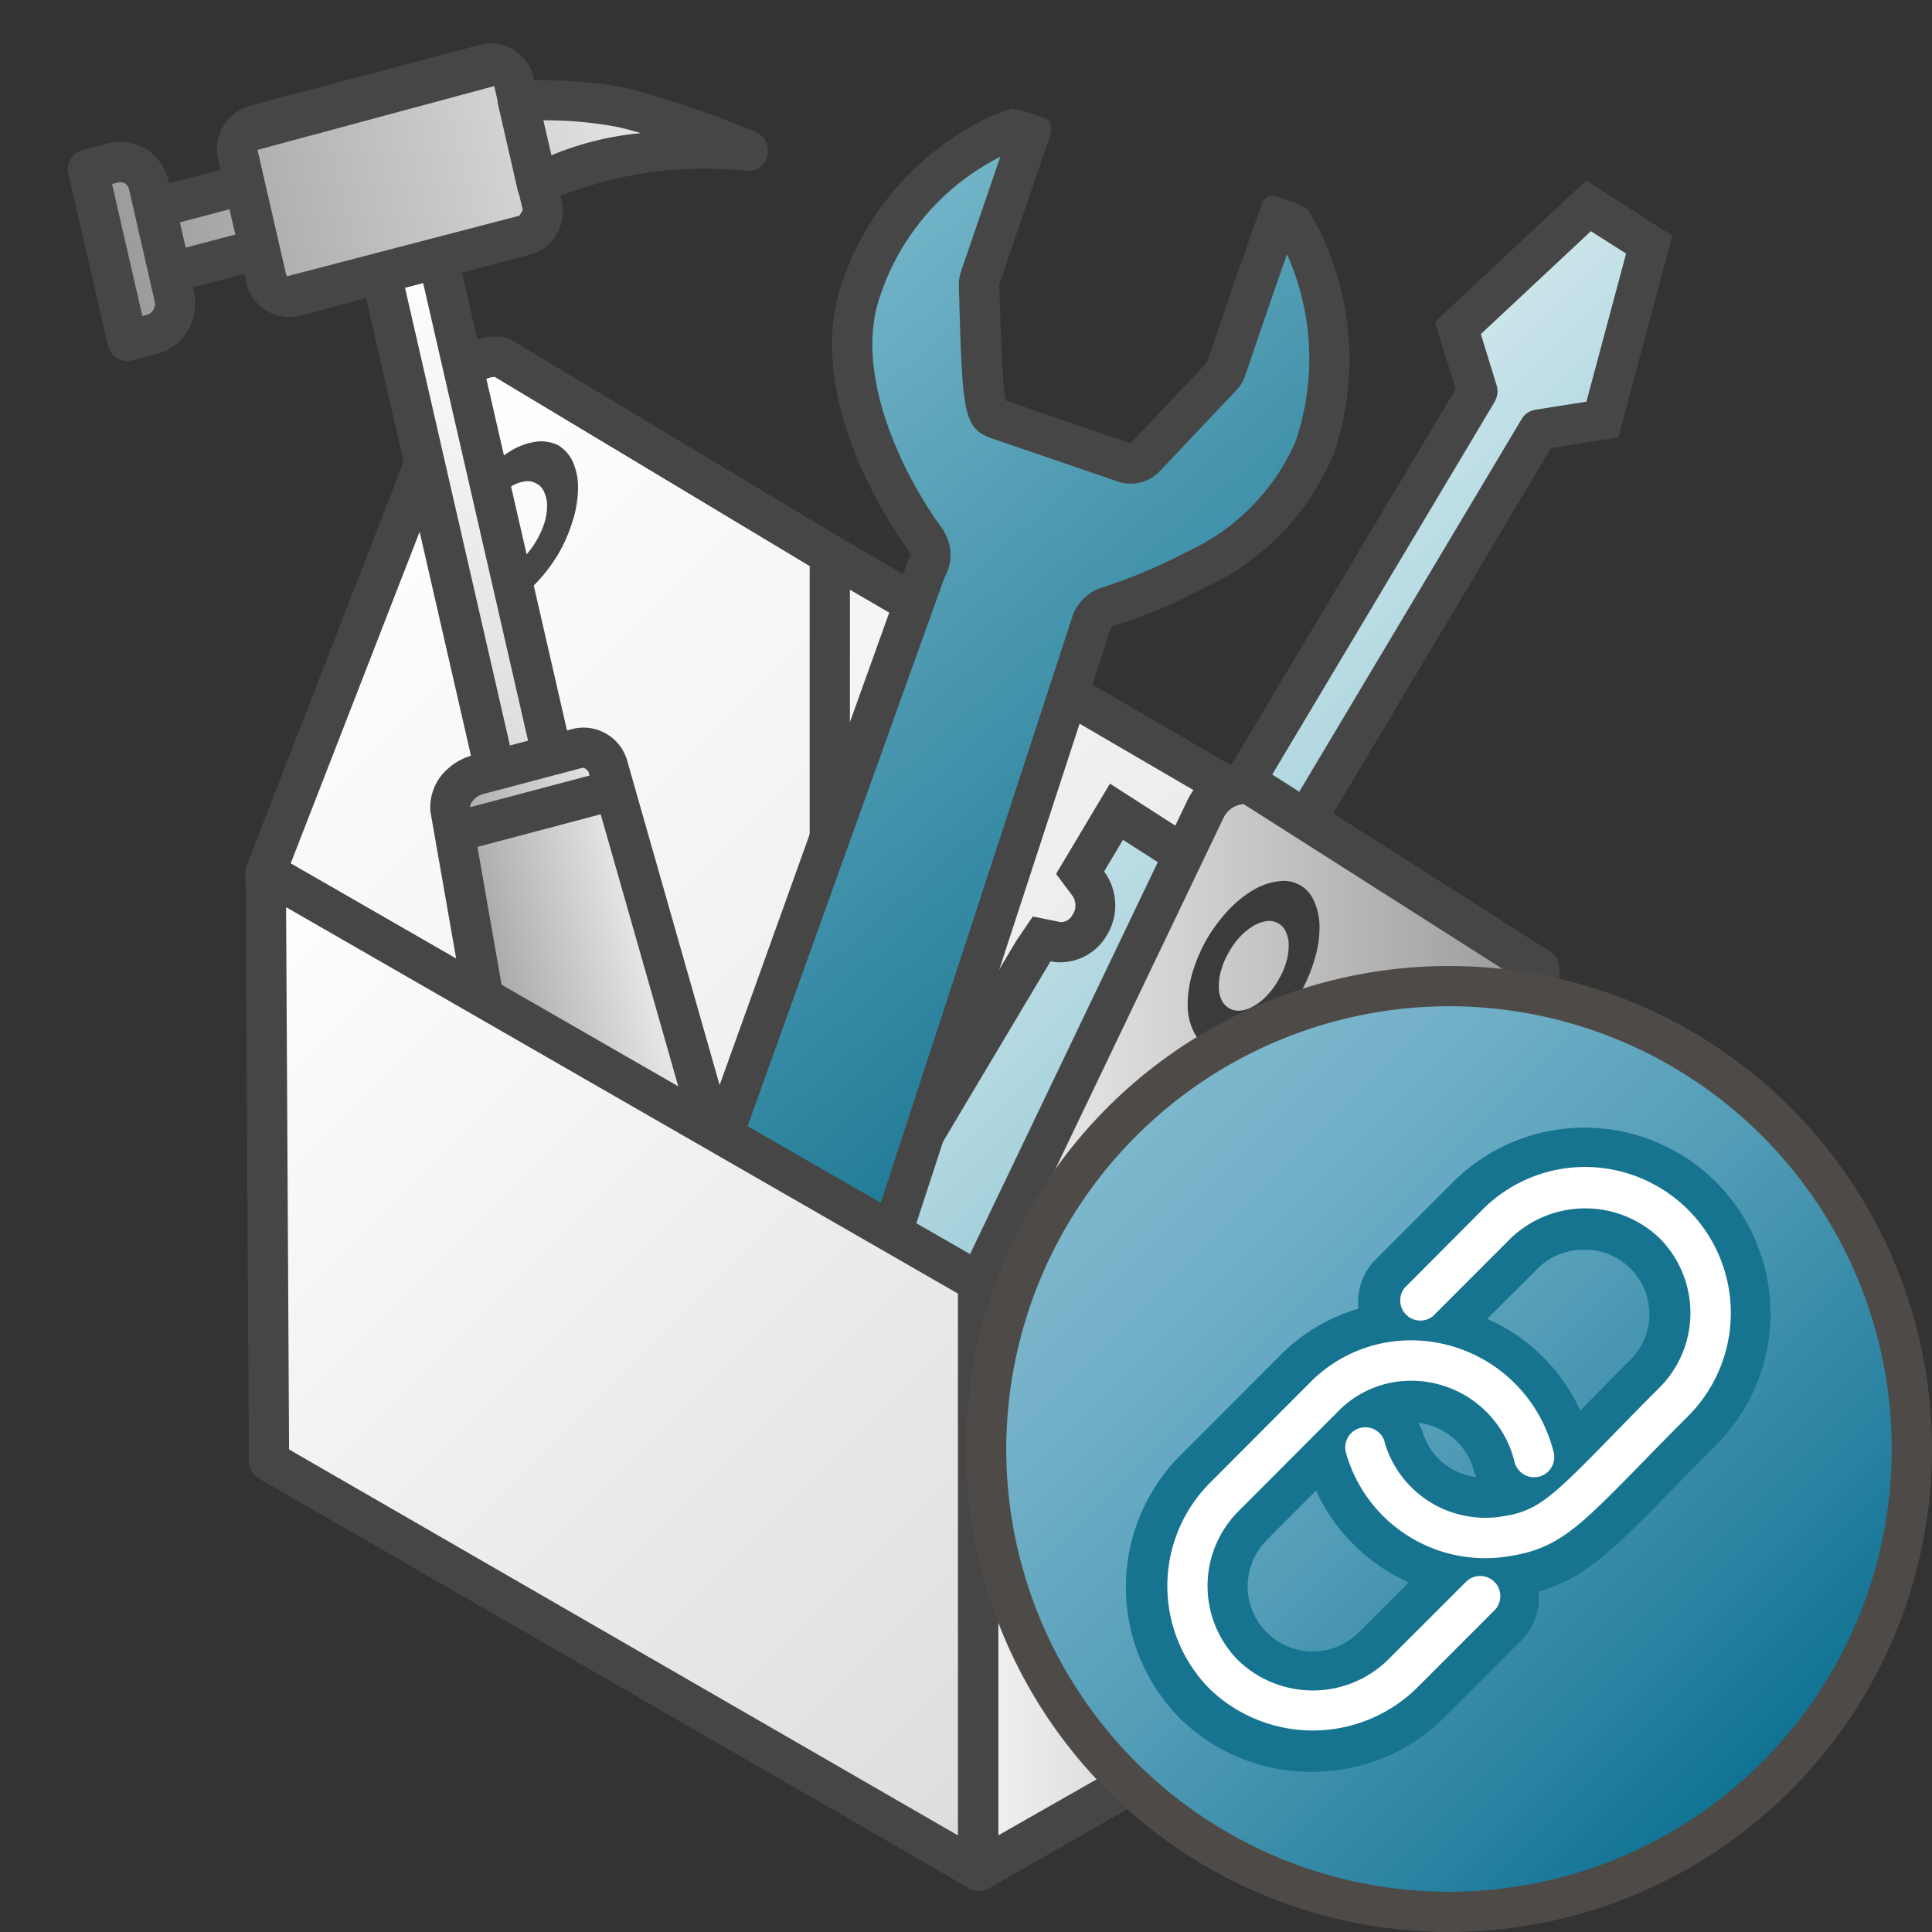 <svg id="Image" xmlns="http://www.w3.org/2000/svg" xmlns:xlink="http://www.w3.org/1999/xlink" viewBox="0 0 48 48">
  <rect x="0" y="0" width="48" height="48" fill="#333333" stroke="none"/>
  <defs>
    <linearGradient id="Siemens_-_Light_gray" data-name="Siemens - Light gray" x1="6.567" y1="14.164" x2="34.58" y2="42.177" gradientUnits="userSpaceOnUse">
      <stop offset="0" stop-color="#fff"/>
      <stop offset="1" stop-color="#dcdcdc"/>
    </linearGradient>
    <linearGradient id="Siemens_-_Light_blue" data-name="Siemens - Light blue" x1="20.902" y1="8.336" x2="32.898" y2="11.155" gradientTransform="translate(14.095 -1.199) rotate(31.772)" gradientUnits="userSpaceOnUse">
      <stop offset="0" stop-color="#cde6eb"/>
      <stop offset="1" stop-color="#8cc3d2"/>
    </linearGradient>
    <linearGradient id="Siemens_-_Light_gray-2" x1="-185.151" y1="42.43" x2="-194.161" y2="51.44" gradientTransform="matrix(-0.856, -0.517, -0.517, 0.856, -126.477, -125.434)" xlink:href="#Siemens_-_Light_gray"/>
    <linearGradient id="Siemens_-_Dark_gray" data-name="Siemens - Dark gray" x1="31.673" y1="55.092" x2="27.843" y2="58.922" gradientTransform="matrix(0.856, 0.517, -0.517, 0.856, 18.609, -37.798)" gradientUnits="userSpaceOnUse">
      <stop offset="0" stop-color="#f2f2f2"/>
      <stop offset="1" stop-color="#999"/>
    </linearGradient>
    <linearGradient id="Siemens_-_Dark_gray-2" x1="20.481" y1="34.596" x2="9.095" y2="45.982" xlink:href="#Siemens_-_Dark_gray"/>
    <linearGradient id="Siemens_-_Dark_gray-3" x1="20.491" y1="34.59" x2="9.105" y2="45.976" xlink:href="#Siemens_-_Dark_gray"/>
    <linearGradient id="Siemens_-_Dark_gray-4" x1="24.297" y1="32.969" x2="38.239" y2="32.969" gradientTransform="matrix(1, 0, 0, 1, 0, 0)" xlink:href="#Siemens_-_Dark_gray"/>
    <linearGradient id="Siemens_-_Dark_blue" data-name="Siemens - Dark blue" x1="13.761" y1="4.895" x2="30.617" y2="17.371" gradientTransform="translate(3.921 2.699) rotate(12.274)" gradientUnits="userSpaceOnUse">
      <stop offset="0" stop-color="#73b4c8"/>
      <stop offset="1" stop-color="#177491"/>
    </linearGradient>
    <linearGradient id="Siemens_-_Light_gray-3" x1="4.843" y1="23.429" x2="26.085" y2="44.671" xlink:href="#Siemens_-_Light_gray"/>
    <linearGradient id="linear-gradient" x1="27.872" y1="22.128" x2="44.128" y2="5.872" gradientTransform="matrix(1, 0, 0, -1, 0, 50)" gradientUnits="userSpaceOnUse">
      <stop offset="0" stop-color="#7fb8cd"/>
      <stop offset="0.175" stop-color="#72b0c8"/>
      <stop offset="0.457" stop-color="#559eb8"/>
      <stop offset="0.809" stop-color="#2982a1"/>
      <stop offset="1" stop-color="#0e7191"/>
    </linearGradient>
  </defs>
  <g>
    <g>
      <g>
        <path d="M24.369,31.9,6.6,21.671l.156,14.46L24.32,46.483l13.919-7.965V24.06L20.616,13.781,12.441,8.87a1.089,1.089,0,0,0-1.106.617L6.6,21.671" fill="url(#Siemens_-_Light_gray)"/>
        <path d="M24.32,46.983a.5.5,0,0,1-.254-.069L6.5,36.562a.5.5,0,0,1-.246-.425L6.1,21.677a.494.494,0,0,1,.034-.188L10.869,9.306A1.6,1.6,0,0,1,12.5,8.373a.516.516,0,0,1,.2.068l8.176,4.912L38.491,23.628a.5.5,0,0,1,.248.432V38.518a.5.5,0,0,1-.252.433L24.568,46.917A.5.5,0,0,1,24.32,46.983ZM7.253,35.844,24.324,45.905l13.415-7.677V24.347L20.364,14.213,12.291,9.364a.587.587,0,0,0-.5.336L7.222,21.452l17.4,10.012-.5.867L7.11,22.542Z" fill="#464646"/>
      </g>
      <path d="M14.227,11.463a1.553,1.553,0,0,1,.134.658,2.755,2.755,0,0,1-.13.809,3.915,3.915,0,0,1-.345.807,4.064,4.064,0,0,1-.519.7,2.893,2.893,0,0,1-.638.52,1.56,1.56,0,0,1-.639.217.931.931,0,0,1-.522-.1.909.909,0,0,1-.349-.4,1.533,1.533,0,0,1-.134-.658,2.873,2.873,0,0,1,.13-.81,3.78,3.78,0,0,1,.865-1.5,2.846,2.846,0,0,1,.638-.52,1.612,1.612,0,0,1,.639-.217.951.951,0,0,1,.522.1A.938.938,0,0,1,14.227,11.463ZM13.523,13a1.4,1.4,0,0,0,.068-.431.734.734,0,0,0-.071-.342.4.4,0,0,0-.188-.211.435.435,0,0,0-.271-.059.9.9,0,0,0-.341.116,1.642,1.642,0,0,0-.339.277,1.886,1.886,0,0,0-.27.371,1.762,1.762,0,0,0-.187.427,1.328,1.328,0,0,0-.068.423.761.761,0,0,0,.07.351.464.464,0,0,0,.46.262.79.79,0,0,0,.34-.117,1.394,1.394,0,0,0,.34-.276A2.211,2.211,0,0,0,13.523,13" fill="#464646" stroke="#464646" stroke-miterlimit="10" stroke-width="0"/>
      <rect x="20.116" y="13.781" width="1" height="14.438" fill="#464646"/>
    </g>
    <g>
      <path d="M24.433,36.589a1.9,1.9,0,0,1-1.024-.3l-2.2-1.416a2,2,0,0,1-.632-2.686l5.285-8.858.347.069a.706.706,0,0,0,.145.014h0a.836.836,0,0,0,.707-.4.943.943,0,0,0,.132-.726.891.891,0,0,0-.154-.335l-.2-.267.9-1.513,1.979,1.271L36.705,9.727l-.483-1.579,3.247-3.035,1.5.967L39.81,10.425l-1.6.256L31.236,22.4l.083.081L33.187,23.7,32.3,25.18l-.347-.071a.791.791,0,0,0-.145-.014.835.835,0,0,0-.707.4.936.936,0,0,0-.133.724.905.905,0,0,0,.154.336l.2.267-5.274,8.841a1.878,1.878,0,0,1-1.19.877A1.933,1.933,0,0,1,24.433,36.589Z" fill="url(#Siemens_-_Light_blue)"/>
      <path d="M39.525,5.744,40.4,6.3l-.986,3.68-1.275.2c-.008,0-.015.005-.023.006l-.025.007a.468.468,0,0,0-.147.067l-.015.012a.473.473,0,0,0-.114.126l-.007.008-7.2,12.066-.67-.431,7.2-12.064.005-.014a.5.5,0,0,0,.054-.152c0-.01,0-.02.005-.03a.481.481,0,0,0-.007-.16L37.189,9.6c0-.008,0-.016-.005-.024L36.791,8.3l2.734-2.556M27.905,20.869l1.562,1,.005,0,.006,0,1.482.952,0,0h0l1.546,1.015-.458.767a1.244,1.244,0,0,0-.243-.024,1.339,1.339,0,0,0-1.137.642l-.033.057a1.391,1.391,0,0,0-.157,1.038,1.425,1.425,0,0,0,.239.519l-5.1,8.555a1.384,1.384,0,0,1-.874.646,1.41,1.41,0,0,1-.315.036,1.385,1.385,0,0,1-.752-.224l-2.2-1.415A1.5,1.5,0,0,1,21,32.439l5.1-8.555a1.254,1.254,0,0,0,.244.024,1.336,1.336,0,0,0,1.136-.642l.034-.056a1.415,1.415,0,0,0-.083-1.558l.467-.783M39.411,4.482l-.569.532L36.108,7.569,35.652,8l.183.6.33,1.07L29.554,20.74l-1.108-.712-.87-.559-.53.888-.466.782-.342.572.4.536a.414.414,0,0,1,.069.152.393.393,0,0,1-.042.3l-.034.056a.334.334,0,0,1-.277.155l-.694-.14-.408.6-5.1,8.554a2.5,2.5,0,0,0,.79,3.364l2.2,1.415a2.377,2.377,0,0,0,3.341-.787l5.1-8.555.341-.572-.4-.535a.42.42,0,0,1-.07-.153.393.393,0,0,1,.042-.3l.036-.06a.336.336,0,0,1,.276-.152l.694.14.408-.6.458-.767.491-.823-.8-.525-1.157-.76,6.632-11.121,1.032-.165.64-.1.167-.626.986-3.679.189-.706-.615-.394-.87-.559-.655-.421Z" fill="#464646"/>
    </g>
    <g>
      <g>
        <polygon points="10.883 6.412 9.466 6.787 12.308 19.184 13.725 18.807 10.883 6.412" fill="url(#Siemens_-_Light_gray-2)"/>
        <path d="M11.936,19.8,8.87,6.427,11.256,5.8l3.065,13.37ZM10.062,7.147,12.68,18.568l.45-.12L10.512,7.028Z" fill="#474647"/>
      </g>
      <g>
        <path d="M11.291,20.675l3.979-1.053,3.408,11.952a1.641,1.641,0,0,1-1.176,1.91l-2.194.581a1.512,1.512,0,0,1-1.873-1.132Zm.185-1.218a.968.968,0,0,1,.434-.218l.509-.135,1.914-.507a.629.629,0,0,1,.77.438l.167.587-3.979,1.053-.105-.6A.756.756,0,0,1,11.476,19.457Z" fill="url(#Siemens_-_Dark_gray)"/>
        <path d="M14.907,34.617a1.983,1.983,0,0,1-1.036-.29,2.007,2.007,0,0,1-.924-1.282L10.693,20.157a1.273,1.273,0,0,1,.43-1.054l0,0a1.458,1.458,0,0,1,.656-.346l2.424-.641a1.13,1.13,0,0,1,1.38.785l3.573,12.539a2.14,2.14,0,0,1-1.528,2.53l-2.193.58A2.1,2.1,0,0,1,14.907,34.617ZM11.862,21.041l2.065,11.806a1.006,1.006,0,0,0,.46.624,1.024,1.024,0,0,0,.794.11L17.374,33a1.115,1.115,0,0,0,.671-.509,1.1,1.1,0,0,0,.145-.807L14.924,20.23Zm-.036-1.228c-.138.137-.145.176-.142.218l0,.022,2.963-.784-.027-.1c-.088-.094-.123-.1-.161-.09l-2.424.641A.551.551,0,0,0,11.826,19.813Z" fill="#474647"/>
      </g>
      <g>
        <path d="M13.35,4.632l-.245-1.065L12.86,2.5a12.117,12.117,0,0,1,2.525.159,23.93,23.93,0,0,1,3.2,1.085C17.657,3.705,14.751,3.607,13.35,4.632Zm-6.737,2.3-.05-.219L5.955,4.057l-.05-.219a.608.608,0,0,1,.075-.457A.614.614,0,0,1,6.35,3.1l5.7-1.509a.575.575,0,0,1,.711.43l.709,3.093a.614.614,0,0,1-.075.456.607.607,0,0,1-.37.279l-1.617.429h0l-.393.1L7.326,7.36A.589.589,0,0,1,6.613,6.929Zm-.17-.743-2.2.583-.184-.8-.184-.8,2.2-.583ZM2.189,4.213,2.8,4.052a.728.728,0,0,1,.9.544l.319,1.392.3,1.327h0l.015.065a.787.787,0,0,1-.562.93l-.606.161Z" fill="url(#Siemens_-_Dark_gray-2)"/>
        <path d="M13.362,4.632l-.244-1.065L12.872,2.5a12.126,12.126,0,0,1,2.526.159,24.028,24.028,0,0,1,3.2,1.085C17.669,3.705,14.764,3.607,13.362,4.632Zm-6.736,2.3-.05-.219L5.967,4.057l-.05-.219A.623.623,0,0,1,6.362,3.1l5.7-1.509a.576.576,0,0,1,.712.43l.709,3.093a.619.619,0,0,1-.075.456.61.61,0,0,1-.37.279l-1.618.429h0l-.392.1L7.338,7.36A.588.588,0,0,1,6.626,6.929Zm-.171-.743-2.2.583-.184-.8-.184-.8,2.2-.583ZM2.2,4.213l.606-.161a.73.73,0,0,1,.567.08.722.722,0,0,1,.333.464l.319,1.392.3,1.327h0l.015.065a.787.787,0,0,1-.562.93l-.606.161Z" fill="url(#Siemens_-_Dark_gray-3)"/>
        <path d="M3.165,8.971A.508.508,0,0,1,2.906,8.9a.5.5,0,0,1-.228-.316L1.7,4.325a.5.5,0,0,1,.36-.6l.606-.16a1.225,1.225,0,0,1,1.515.916l.017.077L5.48,4.223l-.063-.272a1.112,1.112,0,0,1,.135-.828,1.1,1.1,0,0,1,.671-.5l5.7-1.509a1.076,1.076,0,0,1,1.327.8l.018.078a12.122,12.122,0,0,1,2.217.176,23.72,23.72,0,0,1,3.284,1.111.5.5,0,0,1,.3.568.463.463,0,0,1-.508.4,9.771,9.771,0,0,0-4.637.621L13.959,5a1.126,1.126,0,0,1-.134.825,1.111,1.111,0,0,1-.67.506l-1.616.427a.274.274,0,0,1-.039.009L7.454,7.844a1.09,1.09,0,0,1-1.328-.8v0L6.071,6.8,4.79,7.141l.015.063a1.319,1.319,0,0,1-.138,1.011,1.272,1.272,0,0,1-.77.578l-.6.161A.506.506,0,0,1,3.165,8.971Zm-.381-4.4.753,3.283.106-.028a.287.287,0,0,0,.2-.336L3.207,4.708a.229.229,0,0,0-.1-.149.236.236,0,0,0-.181-.023Zm9.4-2.495-5.7,1.508m-.086.14.539,2.35v0l.169.738a.075.075,0,0,0,.039.048l5.758-1.5.086-.14L12.9,4.843a.551.551,0,0,1-.034-.1l-.49-2.138a.52.52,0,0,1-.013-.1l-.084-.366M4.47,5.524l.143.629,1.235-.326L5.7,5.2ZM13.5,2.989l.2.87a7.525,7.525,0,0,1,2.222-.551c-.231-.069-.448-.126-.634-.164A9.753,9.753,0,0,0,13.5,2.989Z" fill="#474647"/>
      </g>
    </g>
    <g>
      <path d="M24.32,31.849,29.954,20.1a1.087,1.087,0,0,1,1.1-.617l7.182,4.575V38.518L24.3,46.46V31.849h.023" fill="url(#Siemens_-_Dark_gray-4)"/>
      <path d="M24.3,46.96a.5.5,0,0,1-.251-.067.5.5,0,0,1-.249-.433V31.85a.5.5,0,0,1,.131-.337L29.5,19.886a1.589,1.589,0,0,1,1.609-.9.5.5,0,0,1,.214.075l7.183,4.575a.5.5,0,0,1,.231.422V38.518a.5.5,0,0,1-.253.434L24.544,46.9A.5.5,0,0,1,24.3,46.96Zm.5-14.948V45.6l12.942-7.373V24.334L30.9,19.979a.591.591,0,0,0-.5.336Z" fill="#464646"/>
    </g>
    <path d="M32.649,22.393a1.551,1.551,0,0,1,.134.657,2.756,2.756,0,0,1-.13.81,3.915,3.915,0,0,1-.345.807,4.1,4.1,0,0,1-.519.7,2.893,2.893,0,0,1-.638.52,1.575,1.575,0,0,1-.639.217.939.939,0,0,1-.522-.1.912.912,0,0,1-.349-.406,1.525,1.525,0,0,1-.134-.657,2.867,2.867,0,0,1,.13-.81,4.049,4.049,0,0,1,.346-.8,4.1,4.1,0,0,1,.519-.7,2.846,2.846,0,0,1,.638-.52,1.6,1.6,0,0,1,.639-.217.81.81,0,0,1,.87.5Zm-.7,1.533a1.4,1.4,0,0,0,.068-.431.741.741,0,0,0-.071-.343.4.4,0,0,0-.188-.21.428.428,0,0,0-.271-.059.887.887,0,0,0-.34.116,1.609,1.609,0,0,0-.34.276,1.923,1.923,0,0,0-.27.372,1.745,1.745,0,0,0-.187.427,1.324,1.324,0,0,0-.068.423.763.763,0,0,0,.07.351.465.465,0,0,0,.46.261.774.774,0,0,0,.34-.116,1.394,1.394,0,0,0,.34-.276,1.706,1.706,0,0,0,.27-.372,1.731,1.731,0,0,0,.187-.419" fill="#3b3b3b"/>
    <rect x="19.088" y="28.096" width="1.638" height="1.001" transform="translate(-11.622 13.766) rotate(-29.967)" fill="#464646"/>
    <g>
      <path d="M19.122,34.981a2.914,2.914,0,0,1-2.449-1.346,1.354,1.354,0,0,1-.318-.954l6.659-18.557a.605.605,0,0,0,.021-.641.434.434,0,0,0-.052-.088c-.259-.352-2.51-3.519-1.6-6.179a6.5,6.5,0,0,1,3.128-3.709,3.334,3.334,0,0,1,.675-.3,2.978,2.978,0,0,1,.385.127L24.351,6.9a.5.5,0,0,0-.028.176c.087,3.2.135,3.22.512,3.349l3.095,1.061a.5.5,0,0,0,.525-.13l1.9-2.009a.518.518,0,0,0,.11-.183c.01-.029.922-2.72,1.3-3.752a2.443,2.443,0,0,1,.372.154,6.745,6.745,0,0,1,.518,5.578,5.849,5.849,0,0,1-2.941,3.009,13.663,13.663,0,0,1-2.189.919.677.677,0,0,0-.424.455L21.008,34.168a1.366,1.366,0,0,1-.848.625A2.975,2.975,0,0,1,19.122,34.981Zm.152-4.229a.945.945,0,0,0-.456.12,1.031,1.031,0,0,0,.446,1.956.945.945,0,0,0,.456-.12,1.093,1.093,0,0,0,.5-.594,1.006,1.006,0,0,0-.612-1.3A.988.988,0,0,0,19.274,30.752Z" fill="url(#Siemens_-_Dark_blue)"/>
      <path d="M24.853,3.893l-.976,2.848a1,1,0,0,0-.054.351c.087,3.215.1,3.551.849,3.81l3.095,1.06a.983.983,0,0,0,.324.054,1,1,0,0,0,.728-.313l1.9-2.01a1,1,0,0,0,.219-.365c.008-.024.61-1.8,1.037-3.013a6.37,6.37,0,0,1,.211,4.659,5.38,5.38,0,0,1-2.708,2.741,13.194,13.194,0,0,1-2.105.884.969.969,0,0,0-.167.07,1.146,1.146,0,0,0-.583.711L20.54,33.991a1.167,1.167,0,0,1-.554.333,2.461,2.461,0,0,1-.864.157,2.415,2.415,0,0,1-2.029-1.118,1.51,1.51,0,0,1-.252-.554L23.465,14.35a1.123,1.123,0,0,0,.029-1.068.974.974,0,0,0-.108-.184c-.884-1.2-2.2-3.754-1.528-5.72a6,6,0,0,1,2.89-3.429l.105-.056M19.264,33.328a1.451,1.451,0,0,0,.689-.177,1.6,1.6,0,0,0,.736-.874,1.557,1.557,0,0,0-.045-1.142,1.47,1.47,0,0,0-.877-.8,1.489,1.489,0,0,0-.493-.086,1.463,1.463,0,0,0-.689.177,1.531,1.531,0,0,0,.679,2.9M32.305,5.386h0M16.84,32.791h0M25.162,2.7a.138.138,0,0,0-.06.01,3.621,3.621,0,0,0-.824.354,7.019,7.019,0,0,0-3.366,3.988c-.921,2.688,1.042,5.787,1.669,6.638.031.068.062.136,0,.171L15.883,32.519a1.749,1.749,0,0,0,.37,1.387,3.408,3.408,0,0,0,2.869,1.575,3.486,3.486,0,0,0,1.212-.219,1.791,1.791,0,0,0,1.149-.939L27.57,15.69c.035-.1.035-.1.1-.138a14.243,14.243,0,0,0,2.272-.954,6.338,6.338,0,0,0,3.184-3.3,7.227,7.227,0,0,0-.6-6.041c-.081-.15-.577-.307-.869-.387a.236.236,0,0,0-.058-.007.248.248,0,0,0-.228.166c-.316.826-1.384,3.978-1.384,3.978l-1.9,2.009L25,9.956c-.1-.034-.174-2.891-.174-2.891L26.1,3.343a.342.342,0,0,0-.087-.376,4.01,4.01,0,0,0-.85-.265Zm-5.9,29.626A.532.532,0,0,1,19.1,32.3a.55.55,0,0,1-.04-.985.462.462,0,0,1,.219-.06.522.522,0,0,1,.169.031.508.508,0,0,1,.3.67.611.611,0,0,1-.259.315.457.457,0,0,1-.22.06Z" fill="#464646"/>
    </g>
    <g>
      <polygon points="24.297 31.85 24.297 46.46 6.683 36.302 6.6 21.671 24.297 31.85" fill="url(#Siemens_-_Light_gray-3)"/>
      <path d="M24.3,46.96a.505.505,0,0,1-.25-.066L6.434,36.735a.5.5,0,0,1-.25-.43L6.1,21.674a.5.5,0,0,1,.749-.436l17.7,10.178a.5.5,0,0,1,.251.434V46.46a.5.5,0,0,1-.5.5ZM7.182,36.012,23.8,45.6V32.139l-16.692-9.6Z" fill="#464646"/>
    </g>
    <g>
      <circle cx="36" cy="36" r="11.5" fill="url(#linear-gradient)"/>
      <path d="M36,25A11,11,0,1,1,25,36,11.013,11.013,0,0,1,36,25m0-1A12,12,0,1,0,48,36,12,12,0,0,0,36,24Z" fill="#4e4a48"/>
    </g>
    <g>
      <path d="M29.324,42.7a4.625,4.625,0,0,0,3.264,1.32h0a4.628,4.628,0,0,0,3.266-1.32l1.954-1.954a1.477,1.477,0,0,0,.413-1.2c1.154-.326,1.873-1.052,3.289-2.5.33-.338.692-.709,1.117-1.134a4.621,4.621,0,0,0-6.443-6.625l-.087.086-1.933,1.933a1.476,1.476,0,0,0-.412,1.207,4.518,4.518,0,0,0-1.959,1.174l-2.469,2.473A4.632,4.632,0,0,0,29.324,42.7Zm6.02-7.123a1.514,1.514,0,0,0-.107-.227,1.618,1.618,0,0,1,1.388,1.216,1.267,1.267,0,0,0,.055.132A1.589,1.589,0,0,1,35.344,35.577Zm4.017-4.528A1.6,1.6,0,0,1,40.5,33.79c-.436.436-.809.817-1.144,1.161l-.093.094a4.571,4.571,0,0,0-2.314-2.278L38.22,31.5A1.614,1.614,0,0,1,39.361,31.049Zm-7.913,7.236,1.248-1.25A4.607,4.607,0,0,0,35,39.314l-1.262,1.262a1.617,1.617,0,0,1-2.282-2.291Z" fill="#177491"/>
      <path d="M35.058,33.3a3.653,3.653,0,0,1,3.544,2.79.5.5,0,1,1-.975.224,2.642,2.642,0,0,0-2.57-2.01,2.527,2.527,0,0,0-1.822.771l-2.469,2.474a2.627,2.627,0,0,0,0,3.706,2.672,2.672,0,0,0,3.7,0L36.422,39.3a.5.5,0,1,1,.705.711l-1.955,1.955a3.693,3.693,0,0,1-5.112,0,3.632,3.632,0,0,1,0-5.124l2.468-2.474A3.51,3.51,0,0,1,35.058,33.3Z" fill="#fff"/>
      <path d="M39.388,28.993a3.627,3.627,0,0,1,2.557,6.186c-.431.431-.8.807-1.122,1.139-1.632,1.668-2.121,2.17-3.381,2.353a3.593,3.593,0,0,1-4-2.571.5.5,0,0,1,.956-.293l0,.017a2.606,2.606,0,0,0,2.9,1.855c.9-.13,1.222-.439,2.8-2.055.333-.341.7-.72,1.136-1.153a2.629,2.629,0,0,0,0-3.706,2.674,2.674,0,0,0-3.7,0L35.6,32.7a.5.5,0,0,1-.7-.706l1.93-1.938A3.591,3.591,0,0,1,39.388,28.993Z" fill="#fff"/>
    </g>
  </g>
</svg>
